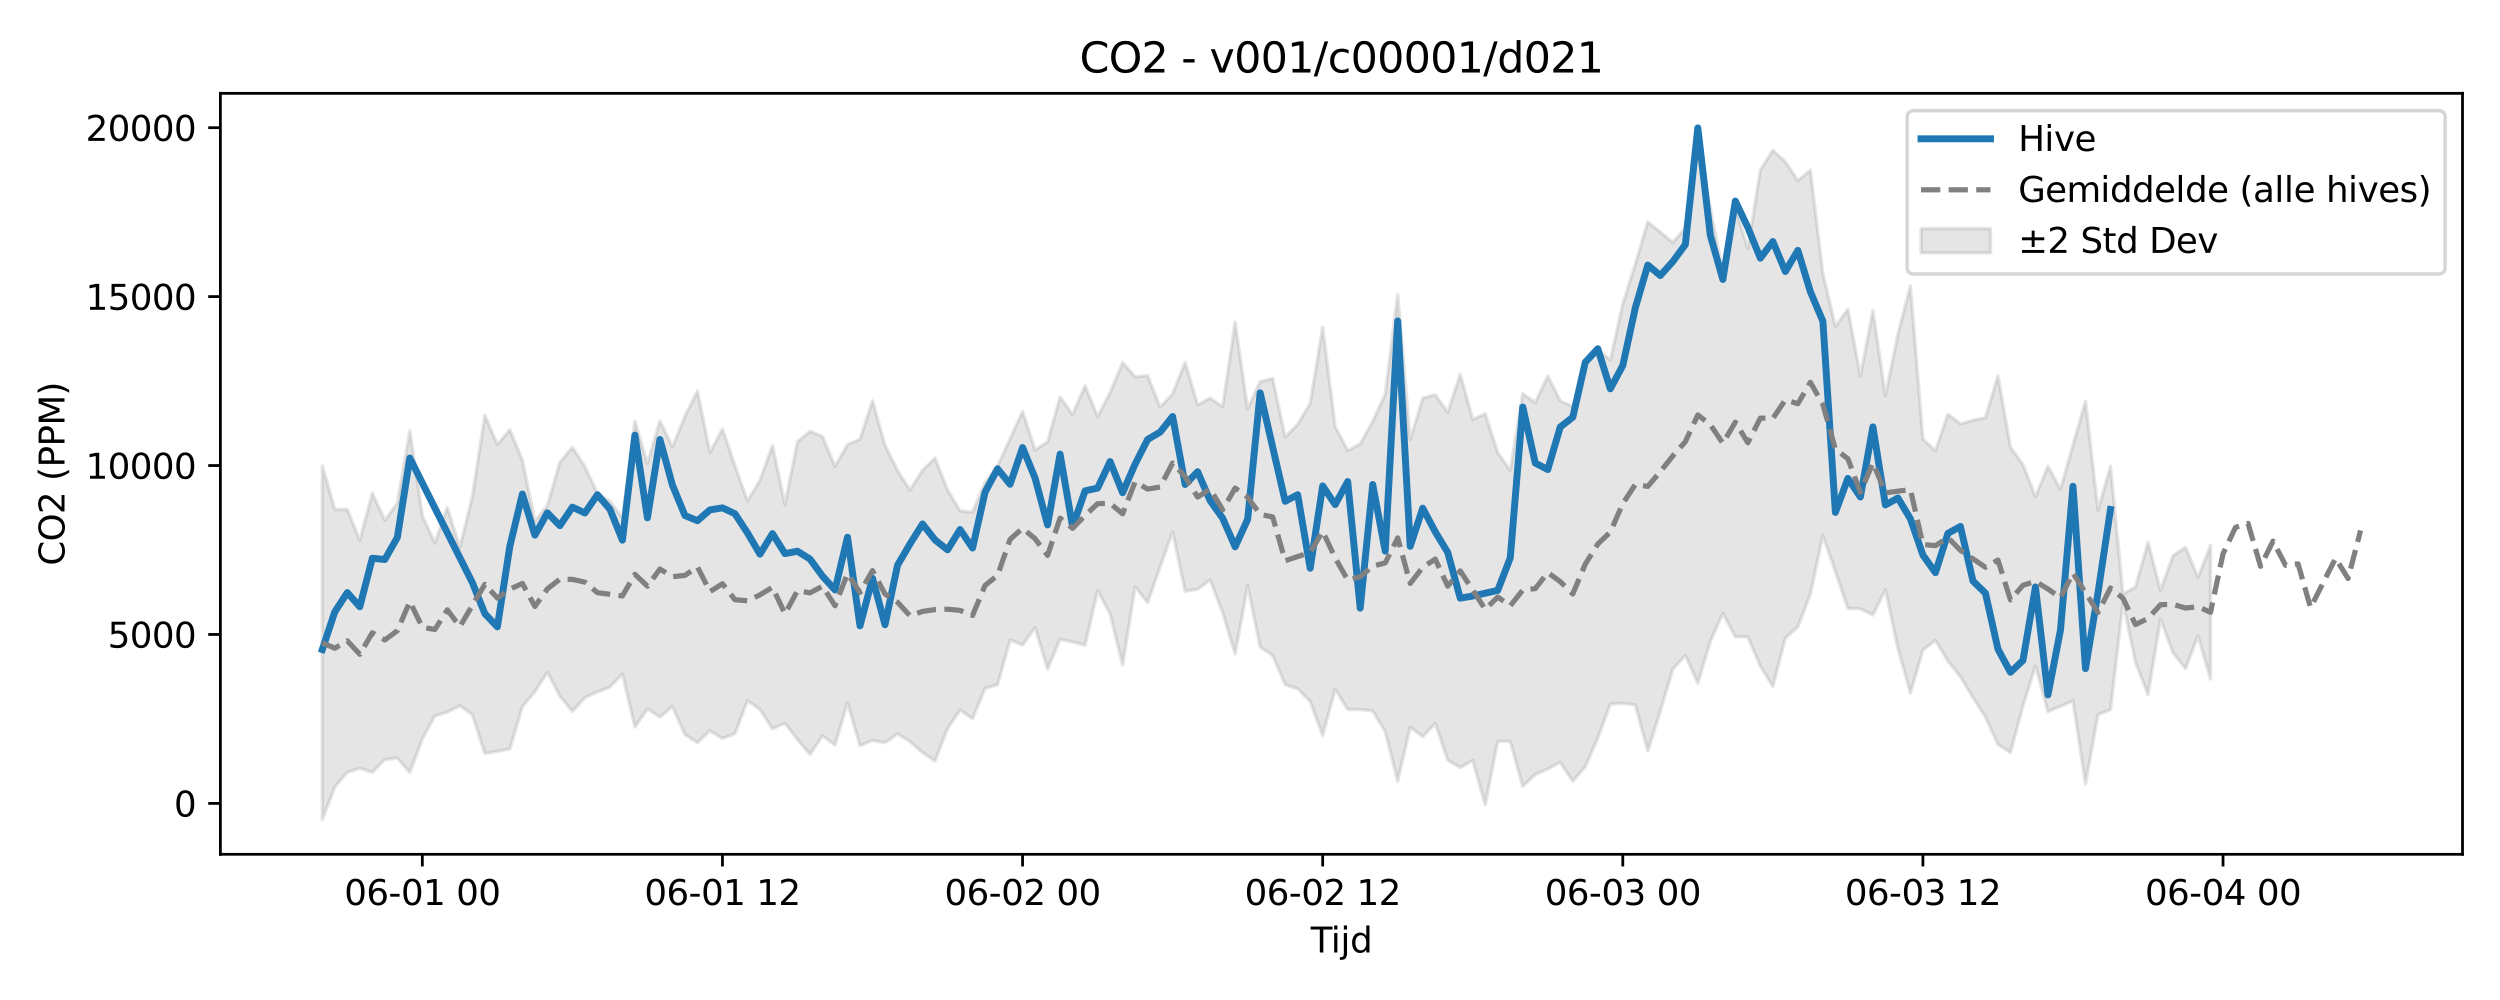 <?xml version="1.0" encoding="utf-8" standalone="no"?>
<!DOCTYPE svg PUBLIC "-//W3C//DTD SVG 1.1//EN"
  "http://www.w3.org/Graphics/SVG/1.1/DTD/svg11.dtd">
<svg xmlns:xlink="http://www.w3.org/1999/xlink" width="720pt" height="288pt" viewBox="0 0 720 288" xmlns="http://www.w3.org/2000/svg" version="1.1">
 <defs>
  <style type="text/css">*{stroke-linejoin: round; stroke-linecap: butt}</style>
 </defs>
 <g id="figure_1">
  <g id="patch_1">
   <path d="M 0 288 
L 720 288 
L 720 0 
L 0 0 
z
" style="fill: #ffffff"/>
  </g>
  <g id="axes_1">
   <g id="patch_2">
    <path d="M 63.47 246.04 
L 709.2 246.04 
L 709.2 26.88 
L 63.47 26.88 
z
" style="fill: #ffffff"/>
   </g>
   <g id="FillBetweenPolyCollection_1">
    <defs>
     <path id="mefff754690" d="M 92.821 -153.829 
L 92.821 -51.922 
L 96.423 -61.347 
L 100.024 -65.593 
L 103.626 -66.734 
L 107.227 -65.578 
L 110.828 -69.222 
L 114.43 -69.675 
L 118.031 -65.523 
L 121.633 -75.192 
L 125.234 -81.819 
L 128.835 -82.912 
L 132.437 -84.753 
L 136.038 -82.185 
L 139.639 -71.038 
L 143.241 -71.599 
L 146.842 -72.348 
L 150.444 -84.496 
L 154.045 -88.768 
L 157.646 -94.414 
L 161.248 -87.515 
L 164.849 -83.09 
L 168.451 -87.091 
L 172.052 -88.722 
L 175.653 -90.102 
L 179.255 -93.892 
L 182.856 -78.601 
L 186.458 -83.831 
L 190.059 -81.493 
L 193.66 -84.543 
L 197.262 -76.425 
L 200.863 -74.121 
L 204.465 -77.557 
L 208.066 -75.315 
L 211.667 -76.704 
L 215.269 -86.207 
L 218.87 -83.658 
L 222.472 -78.099 
L 226.073 -79.7 
L 229.674 -75.048 
L 233.276 -70.725 
L 236.877 -76.091 
L 240.479 -73.404 
L 244.08 -85.586 
L 247.681 -73.242 
L 251.283 -74.766 
L 254.884 -74.084 
L 258.486 -76.635 
L 262.087 -74.416 
L 265.688 -71.256 
L 269.29 -68.822 
L 272.891 -78.16 
L 276.492 -83.534 
L 280.094 -81.015 
L 283.695 -89.747 
L 287.297 -90.796 
L 290.898 -103.712 
L 294.499 -102.213 
L 298.101 -107.273 
L 301.702 -95.318 
L 305.304 -103.915 
L 308.905 -103.12 
L 312.506 -102.193 
L 316.108 -117.921 
L 319.709 -111.183 
L 323.311 -96.481 
L 326.912 -118.979 
L 330.513 -114.483 
L 334.115 -124.749 
L 337.716 -134.801 
L 341.318 -117.744 
L 344.919 -118.286 
L 348.52 -121.002 
L 352.122 -111.576 
L 355.723 -99.655 
L 359.325 -119.339 
L 362.926 -101.66 
L 366.527 -99.241 
L 370.129 -90.854 
L 373.73 -89.616 
L 377.332 -86.003 
L 380.933 -76.179 
L 384.534 -89.485 
L 388.136 -83.682 
L 391.737 -83.658 
L 395.338 -83.273 
L 398.94 -77.314 
L 402.541 -63.002 
L 406.143 -78.577 
L 409.744 -75.854 
L 413.345 -79.656 
L 416.947 -69.089 
L 420.548 -66.932 
L 424.15 -69.01 
L 427.751 -56.244 
L 431.352 -74.51 
L 434.954 -74.499 
L 438.555 -61.506 
L 442.157 -64.93 
L 445.758 -66.537 
L 449.359 -68.432 
L 452.961 -63.011 
L 456.562 -67.185 
L 460.164 -75.403 
L 463.765 -85.233 
L 467.366 -85.437 
L 470.968 -84.995 
L 474.569 -71.733 
L 478.171 -83.18 
L 481.772 -95.212 
L 485.373 -99.26 
L 488.975 -91.267 
L 492.576 -103.237 
L 496.178 -111.334 
L 499.779 -104.612 
L 503.38 -104.592 
L 506.982 -96.122 
L 510.583 -90.264 
L 514.184 -104.206 
L 517.786 -107.492 
L 521.387 -116.824 
L 524.989 -133.789 
L 528.59 -123.341 
L 532.191 -112.791 
L 535.793 -112.669 
L 539.394 -110.857 
L 542.996 -118.126 
L 546.597 -101.316 
L 550.198 -88.33 
L 553.8 -100.803 
L 557.401 -103.563 
L 561.003 -97.619 
L 564.604 -93.077 
L 568.205 -87.124 
L 571.807 -81.492 
L 575.408 -73.639 
L 579.01 -71.257 
L 582.611 -84.684 
L 586.212 -96.136 
L 589.814 -83.036 
L 593.415 -84.579 
L 597.017 -86.119 
L 600.618 -62.184 
L 604.219 -82.185 
L 607.821 -83.621 
L 611.422 -114.488 
L 615.024 -97.291 
L 618.625 -87.934 
L 622.226 -109.728 
L 625.828 -99.968 
L 629.429 -95.408 
L 633.031 -104.898 
L 636.632 -92.421 
L 636.632 -130.9 
L 636.632 -130.9 
L 633.031 -121.658 
L 629.429 -130.36 
L 625.828 -127.957 
L 622.226 -117.966 
L 618.625 -131.83 
L 615.024 -118.95 
L 611.422 -116.891 
L 607.821 -153.712 
L 604.219 -141.048 
L 600.618 -172.43 
L 597.017 -159.814 
L 593.415 -147.072 
L 589.814 -153.699 
L 586.212 -144.96 
L 582.611 -154.207 
L 579.01 -159.185 
L 575.408 -179.762 
L 571.807 -167.744 
L 568.205 -166.927 
L 564.604 -165.921 
L 561.003 -168.715 
L 557.401 -158.147 
L 553.8 -161.569 
L 550.198 -205.695 
L 546.597 -191.706 
L 542.996 -174.011 
L 539.394 -198.555 
L 535.793 -179.69 
L 532.191 -198.972 
L 528.59 -193.945 
L 524.989 -209.205 
L 521.387 -238.97 
L 517.786 -235.979 
L 514.184 -241.435 
L 510.583 -244.726 
L 506.982 -239.062 
L 503.38 -216.381 
L 499.779 -228.229 
L 496.178 -209.314 
L 492.576 -228.159 
L 488.975 -245.727 
L 485.373 -222.309 
L 481.772 -218.17 
L 478.171 -221.156 
L 474.569 -224.11 
L 470.968 -211.926 
L 467.366 -200.488 
L 463.765 -184.316 
L 460.164 -187.222 
L 456.562 -183.898 
L 452.961 -170.867 
L 449.359 -172.552 
L 445.758 -179.67 
L 442.157 -172.039 
L 438.555 -174.62 
L 434.954 -152.544 
L 431.352 -157.629 
L 427.751 -168.797 
L 424.15 -167.18 
L 420.548 -180.219 
L 416.947 -169.28 
L 413.345 -174.315 
L 409.744 -173.352 
L 406.143 -161.358 
L 402.541 -203.151 
L 398.94 -174.455 
L 395.338 -166.62 
L 391.737 -160.142 
L 388.136 -158.224 
L 384.534 -165.156 
L 380.933 -193.757 
L 377.332 -171.814 
L 373.73 -165.773 
L 370.129 -162.153 
L 366.527 -178.998 
L 362.926 -178.067 
L 359.325 -170.214 
L 355.723 -195.213 
L 352.122 -170.84 
L 348.52 -173.359 
L 344.919 -171.398 
L 341.318 -183.65 
L 337.716 -174.512 
L 334.115 -170.757 
L 330.513 -179.81 
L 326.912 -179.489 
L 323.311 -183.585 
L 319.709 -174.903 
L 316.108 -167.965 
L 312.506 -176.872 
L 308.905 -168.57 
L 305.304 -173.649 
L 301.702 -160.775 
L 298.101 -158.404 
L 294.499 -169.525 
L 290.898 -161.591 
L 287.297 -153.763 
L 283.695 -149.05 
L 280.094 -140.478 
L 276.492 -140.887 
L 272.891 -146.943 
L 269.29 -156.065 
L 265.688 -152.559 
L 262.087 -146.866 
L 258.486 -152.487 
L 254.884 -159.786 
L 251.283 -172.568 
L 247.681 -161.501 
L 244.08 -159.952 
L 240.479 -153.699 
L 236.877 -162.241 
L 233.276 -163.79 
L 229.674 -160.775 
L 226.073 -142.695 
L 222.472 -159.671 
L 218.87 -149.689 
L 215.269 -143.742 
L 211.667 -153.846 
L 208.066 -164.451 
L 204.465 -157.666 
L 200.863 -175.347 
L 197.262 -168.138 
L 193.66 -159.293 
L 190.059 -166.735 
L 186.458 -154.55 
L 182.856 -166.616 
L 179.255 -138.839 
L 175.653 -143.635 
L 172.052 -145.904 
L 168.451 -153.619 
L 164.849 -159.185 
L 161.248 -154.852 
L 157.646 -142.42 
L 154.045 -137.924 
L 150.444 -155.456 
L 146.842 -164.246 
L 143.241 -159.926 
L 139.639 -168.381 
L 136.038 -144.978 
L 132.437 -130.34 
L 128.835 -141.811 
L 125.234 -131.59 
L 121.633 -139.507 
L 118.031 -163.972 
L 114.43 -143.071 
L 110.828 -138.145 
L 107.227 -145.954 
L 103.626 -132.411 
L 100.024 -141.274 
L 96.423 -141.276 
L 92.821 -153.829 
z
" style="stroke: #808080; stroke-opacity: 0.2"/>
    </defs>
    <g clip-path="url(#p967987f288)">
     <use xlink:href="#mefff754690" x="0" y="288" style="fill: #808080; fill-opacity: 0.2; stroke: #808080; stroke-opacity: 0.2"/>
    </g>
   </g>
   <g id="matplotlib.axis_1">
    <g id="xtick_1">
     <g id="line2d_1">
      <defs>
       <path id="me41d4072f1" d="M 0 0 
L 0 3.5 
" style="stroke: #000000; stroke-width: 0.8"/>
      </defs>
      <g>
       <use xlink:href="#me41d4072f1" x="121.633" y="246.04" style="stroke: #000000; stroke-width: 0.8"/>
      </g>
     </g>
     <g id="text_1">
      <!-- 06-01 00 -->
      <g transform="translate(99.152 260.638) scale(0.1 -0.1)">
       <defs>
        <path id="DejaVuSans-30" d="M 2034 4250 
Q 1547 4250 1301 3770 
Q 1056 3291 1056 2328 
Q 1056 1369 1301 889 
Q 1547 409 2034 409 
Q 2525 409 2770 889 
Q 3016 1369 3016 2328 
Q 3016 3291 2770 3770 
Q 2525 4250 2034 4250 
z
M 2034 4750 
Q 2819 4750 3233 4129 
Q 3647 3509 3647 2328 
Q 3647 1150 3233 529 
Q 2819 -91 2034 -91 
Q 1250 -91 836 529 
Q 422 1150 422 2328 
Q 422 3509 836 4129 
Q 1250 4750 2034 4750 
z
" transform="scale(0.016)"/>
        <path id="DejaVuSans-36" d="M 2113 2584 
Q 1688 2584 1439 2293 
Q 1191 2003 1191 1497 
Q 1191 994 1439 701 
Q 1688 409 2113 409 
Q 2538 409 2786 701 
Q 3034 994 3034 1497 
Q 3034 2003 2786 2293 
Q 2538 2584 2113 2584 
z
M 3366 4563 
L 3366 3988 
Q 3128 4100 2886 4159 
Q 2644 4219 2406 4219 
Q 1781 4219 1451 3797 
Q 1122 3375 1075 2522 
Q 1259 2794 1537 2939 
Q 1816 3084 2150 3084 
Q 2853 3084 3261 2657 
Q 3669 2231 3669 1497 
Q 3669 778 3244 343 
Q 2819 -91 2113 -91 
Q 1303 -91 875 529 
Q 447 1150 447 2328 
Q 447 3434 972 4092 
Q 1497 4750 2381 4750 
Q 2619 4750 2861 4703 
Q 3103 4656 3366 4563 
z
" transform="scale(0.016)"/>
        <path id="DejaVuSans-2d" d="M 313 2009 
L 1997 2009 
L 1997 1497 
L 313 1497 
L 313 2009 
z
" transform="scale(0.016)"/>
        <path id="DejaVuSans-31" d="M 794 531 
L 1825 531 
L 1825 4091 
L 703 3866 
L 703 4441 
L 1819 4666 
L 2450 4666 
L 2450 531 
L 3481 531 
L 3481 0 
L 794 0 
L 794 531 
z
" transform="scale(0.016)"/>
        <path id="DejaVuSans-20" transform="scale(0.016)"/>
       </defs>
       <use xlink:href="#DejaVuSans-30"/>
       <use xlink:href="#DejaVuSans-36" transform="translate(63.623 0)"/>
       <use xlink:href="#DejaVuSans-2d" transform="translate(127.246 0)"/>
       <use xlink:href="#DejaVuSans-30" transform="translate(163.33 0)"/>
       <use xlink:href="#DejaVuSans-31" transform="translate(226.953 0)"/>
       <use xlink:href="#DejaVuSans-20" transform="translate(290.576 0)"/>
       <use xlink:href="#DejaVuSans-30" transform="translate(322.363 0)"/>
       <use xlink:href="#DejaVuSans-30" transform="translate(385.986 0)"/>
      </g>
     </g>
    </g>
    <g id="xtick_2">
     <g id="line2d_2">
      <g>
       <use xlink:href="#me41d4072f1" x="208.066" y="246.04" style="stroke: #000000; stroke-width: 0.8"/>
      </g>
     </g>
     <g id="text_2">
      <!-- 06-01 12 -->
      <g transform="translate(185.586 260.638) scale(0.1 -0.1)">
       <defs>
        <path id="DejaVuSans-32" d="M 1228 531 
L 3431 531 
L 3431 0 
L 469 0 
L 469 531 
Q 828 903 1448 1529 
Q 2069 2156 2228 2338 
Q 2531 2678 2651 2914 
Q 2772 3150 2772 3378 
Q 2772 3750 2511 3984 
Q 2250 4219 1831 4219 
Q 1534 4219 1204 4116 
Q 875 4013 500 3803 
L 500 4441 
Q 881 4594 1212 4672 
Q 1544 4750 1819 4750 
Q 2544 4750 2975 4387 
Q 3406 4025 3406 3419 
Q 3406 3131 3298 2873 
Q 3191 2616 2906 2266 
Q 2828 2175 2409 1742 
Q 1991 1309 1228 531 
z
" transform="scale(0.016)"/>
       </defs>
       <use xlink:href="#DejaVuSans-30"/>
       <use xlink:href="#DejaVuSans-36" transform="translate(63.623 0)"/>
       <use xlink:href="#DejaVuSans-2d" transform="translate(127.246 0)"/>
       <use xlink:href="#DejaVuSans-30" transform="translate(163.33 0)"/>
       <use xlink:href="#DejaVuSans-31" transform="translate(226.953 0)"/>
       <use xlink:href="#DejaVuSans-20" transform="translate(290.576 0)"/>
       <use xlink:href="#DejaVuSans-31" transform="translate(322.363 0)"/>
       <use xlink:href="#DejaVuSans-32" transform="translate(385.986 0)"/>
      </g>
     </g>
    </g>
    <g id="xtick_3">
     <g id="line2d_3">
      <g>
       <use xlink:href="#me41d4072f1" x="294.499" y="246.04" style="stroke: #000000; stroke-width: 0.8"/>
      </g>
     </g>
     <g id="text_3">
      <!-- 06-02 00 -->
      <g transform="translate(272.019 260.638) scale(0.1 -0.1)">
       <use xlink:href="#DejaVuSans-30"/>
       <use xlink:href="#DejaVuSans-36" transform="translate(63.623 0)"/>
       <use xlink:href="#DejaVuSans-2d" transform="translate(127.246 0)"/>
       <use xlink:href="#DejaVuSans-30" transform="translate(163.33 0)"/>
       <use xlink:href="#DejaVuSans-32" transform="translate(226.953 0)"/>
       <use xlink:href="#DejaVuSans-20" transform="translate(290.576 0)"/>
       <use xlink:href="#DejaVuSans-30" transform="translate(322.363 0)"/>
       <use xlink:href="#DejaVuSans-30" transform="translate(385.986 0)"/>
      </g>
     </g>
    </g>
    <g id="xtick_4">
     <g id="line2d_4">
      <g>
       <use xlink:href="#me41d4072f1" x="380.933" y="246.04" style="stroke: #000000; stroke-width: 0.8"/>
      </g>
     </g>
     <g id="text_4">
      <!-- 06-02 12 -->
      <g transform="translate(358.452 260.638) scale(0.1 -0.1)">
       <use xlink:href="#DejaVuSans-30"/>
       <use xlink:href="#DejaVuSans-36" transform="translate(63.623 0)"/>
       <use xlink:href="#DejaVuSans-2d" transform="translate(127.246 0)"/>
       <use xlink:href="#DejaVuSans-30" transform="translate(163.33 0)"/>
       <use xlink:href="#DejaVuSans-32" transform="translate(226.953 0)"/>
       <use xlink:href="#DejaVuSans-20" transform="translate(290.576 0)"/>
       <use xlink:href="#DejaVuSans-31" transform="translate(322.363 0)"/>
       <use xlink:href="#DejaVuSans-32" transform="translate(385.986 0)"/>
      </g>
     </g>
    </g>
    <g id="xtick_5">
     <g id="line2d_5">
      <g>
       <use xlink:href="#me41d4072f1" x="467.366" y="246.04" style="stroke: #000000; stroke-width: 0.8"/>
      </g>
     </g>
     <g id="text_5">
      <!-- 06-03 00 -->
      <g transform="translate(444.886 260.638) scale(0.1 -0.1)">
       <defs>
        <path id="DejaVuSans-33" d="M 2597 2516 
Q 3050 2419 3304 2112 
Q 3559 1806 3559 1356 
Q 3559 666 3084 287 
Q 2609 -91 1734 -91 
Q 1441 -91 1130 -33 
Q 819 25 488 141 
L 488 750 
Q 750 597 1062 519 
Q 1375 441 1716 441 
Q 2309 441 2620 675 
Q 2931 909 2931 1356 
Q 2931 1769 2642 2001 
Q 2353 2234 1838 2234 
L 1294 2234 
L 1294 2753 
L 1863 2753 
Q 2328 2753 2575 2939 
Q 2822 3125 2822 3475 
Q 2822 3834 2567 4026 
Q 2313 4219 1838 4219 
Q 1578 4219 1281 4162 
Q 984 4106 628 3988 
L 628 4550 
Q 988 4650 1302 4700 
Q 1616 4750 1894 4750 
Q 2613 4750 3031 4423 
Q 3450 4097 3450 3541 
Q 3450 3153 3228 2886 
Q 3006 2619 2597 2516 
z
" transform="scale(0.016)"/>
       </defs>
       <use xlink:href="#DejaVuSans-30"/>
       <use xlink:href="#DejaVuSans-36" transform="translate(63.623 0)"/>
       <use xlink:href="#DejaVuSans-2d" transform="translate(127.246 0)"/>
       <use xlink:href="#DejaVuSans-30" transform="translate(163.33 0)"/>
       <use xlink:href="#DejaVuSans-33" transform="translate(226.953 0)"/>
       <use xlink:href="#DejaVuSans-20" transform="translate(290.576 0)"/>
       <use xlink:href="#DejaVuSans-30" transform="translate(322.363 0)"/>
       <use xlink:href="#DejaVuSans-30" transform="translate(385.986 0)"/>
      </g>
     </g>
    </g>
    <g id="xtick_6">
     <g id="line2d_6">
      <g>
       <use xlink:href="#me41d4072f1" x="553.8" y="246.04" style="stroke: #000000; stroke-width: 0.8"/>
      </g>
     </g>
     <g id="text_6">
      <!-- 06-03 12 -->
      <g transform="translate(531.319 260.638) scale(0.1 -0.1)">
       <use xlink:href="#DejaVuSans-30"/>
       <use xlink:href="#DejaVuSans-36" transform="translate(63.623 0)"/>
       <use xlink:href="#DejaVuSans-2d" transform="translate(127.246 0)"/>
       <use xlink:href="#DejaVuSans-30" transform="translate(163.33 0)"/>
       <use xlink:href="#DejaVuSans-33" transform="translate(226.953 0)"/>
       <use xlink:href="#DejaVuSans-20" transform="translate(290.576 0)"/>
       <use xlink:href="#DejaVuSans-31" transform="translate(322.363 0)"/>
       <use xlink:href="#DejaVuSans-32" transform="translate(385.986 0)"/>
      </g>
     </g>
    </g>
    <g id="xtick_7">
     <g id="line2d_7">
      <g>
       <use xlink:href="#me41d4072f1" x="640.233" y="246.04" style="stroke: #000000; stroke-width: 0.8"/>
      </g>
     </g>
     <g id="text_7">
      <!-- 06-04 00 -->
      <g transform="translate(617.753 260.638) scale(0.1 -0.1)">
       <defs>
        <path id="DejaVuSans-34" d="M 2419 4116 
L 825 1625 
L 2419 1625 
L 2419 4116 
z
M 2253 4666 
L 3047 4666 
L 3047 1625 
L 3713 1625 
L 3713 1100 
L 3047 1100 
L 3047 0 
L 2419 0 
L 2419 1100 
L 313 1100 
L 313 1709 
L 2253 4666 
z
" transform="scale(0.016)"/>
       </defs>
       <use xlink:href="#DejaVuSans-30"/>
       <use xlink:href="#DejaVuSans-36" transform="translate(63.623 0)"/>
       <use xlink:href="#DejaVuSans-2d" transform="translate(127.246 0)"/>
       <use xlink:href="#DejaVuSans-30" transform="translate(163.33 0)"/>
       <use xlink:href="#DejaVuSans-34" transform="translate(226.953 0)"/>
       <use xlink:href="#DejaVuSans-20" transform="translate(290.576 0)"/>
       <use xlink:href="#DejaVuSans-30" transform="translate(322.363 0)"/>
       <use xlink:href="#DejaVuSans-30" transform="translate(385.986 0)"/>
      </g>
     </g>
    </g>
    <g id="text_8">
     <!-- Tijd -->
     <g transform="translate(377.485 274.317) scale(0.1 -0.1)">
      <defs>
       <path id="DejaVuSans-54" d="M -19 4666 
L 3928 4666 
L 3928 4134 
L 2272 4134 
L 2272 0 
L 1638 0 
L 1638 4134 
L -19 4134 
L -19 4666 
z
" transform="scale(0.016)"/>
       <path id="DejaVuSans-69" d="M 603 3500 
L 1178 3500 
L 1178 0 
L 603 0 
L 603 3500 
z
M 603 4863 
L 1178 4863 
L 1178 4134 
L 603 4134 
L 603 4863 
z
" transform="scale(0.016)"/>
       <path id="DejaVuSans-6a" d="M 603 3500 
L 1178 3500 
L 1178 -63 
Q 1178 -731 923 -1031 
Q 669 -1331 103 -1331 
L -116 -1331 
L -116 -844 
L 38 -844 
Q 366 -844 484 -692 
Q 603 -541 603 -63 
L 603 3500 
z
M 603 4863 
L 1178 4863 
L 1178 4134 
L 603 4134 
L 603 4863 
z
" transform="scale(0.016)"/>
       <path id="DejaVuSans-64" d="M 2906 2969 
L 2906 4863 
L 3481 4863 
L 3481 0 
L 2906 0 
L 2906 525 
Q 2725 213 2448 61 
Q 2172 -91 1784 -91 
Q 1150 -91 751 415 
Q 353 922 353 1747 
Q 353 2572 751 3078 
Q 1150 3584 1784 3584 
Q 2172 3584 2448 3432 
Q 2725 3281 2906 2969 
z
M 947 1747 
Q 947 1113 1208 752 
Q 1469 391 1925 391 
Q 2381 391 2643 752 
Q 2906 1113 2906 1747 
Q 2906 2381 2643 2742 
Q 2381 3103 1925 3103 
Q 1469 3103 1208 2742 
Q 947 2381 947 1747 
z
" transform="scale(0.016)"/>
      </defs>
      <use xlink:href="#DejaVuSans-54"/>
      <use xlink:href="#DejaVuSans-69" transform="translate(57.959 0)"/>
      <use xlink:href="#DejaVuSans-6a" transform="translate(85.742 0)"/>
      <use xlink:href="#DejaVuSans-64" transform="translate(113.525 0)"/>
     </g>
    </g>
   </g>
   <g id="matplotlib.axis_2">
    <g id="ytick_1">
     <g id="line2d_8">
      <defs>
       <path id="m18cc047d5d" d="M 0 0 
L -3.5 0 
" style="stroke: #000000; stroke-width: 0.8"/>
      </defs>
      <g>
       <use xlink:href="#m18cc047d5d" x="63.47" y="231.379" style="stroke: #000000; stroke-width: 0.8"/>
      </g>
     </g>
     <g id="text_9">
      <!-- 0 -->
      <g transform="translate(50.108 235.178) scale(0.1 -0.1)">
       <use xlink:href="#DejaVuSans-30"/>
      </g>
     </g>
    </g>
    <g id="ytick_2">
     <g id="line2d_9">
      <g>
       <use xlink:href="#m18cc047d5d" x="63.47" y="182.728" style="stroke: #000000; stroke-width: 0.8"/>
      </g>
     </g>
     <g id="text_10">
      <!-- 5000 -->
      <g transform="translate(31.02 186.528) scale(0.1 -0.1)">
       <defs>
        <path id="DejaVuSans-35" d="M 691 4666 
L 3169 4666 
L 3169 4134 
L 1269 4134 
L 1269 2991 
Q 1406 3038 1543 3061 
Q 1681 3084 1819 3084 
Q 2600 3084 3056 2656 
Q 3513 2228 3513 1497 
Q 3513 744 3044 326 
Q 2575 -91 1722 -91 
Q 1428 -91 1123 -41 
Q 819 9 494 109 
L 494 744 
Q 775 591 1075 516 
Q 1375 441 1709 441 
Q 2250 441 2565 725 
Q 2881 1009 2881 1497 
Q 2881 1984 2565 2268 
Q 2250 2553 1709 2553 
Q 1456 2553 1204 2497 
Q 953 2441 691 2322 
L 691 4666 
z
" transform="scale(0.016)"/>
       </defs>
       <use xlink:href="#DejaVuSans-35"/>
       <use xlink:href="#DejaVuSans-30" transform="translate(63.623 0)"/>
       <use xlink:href="#DejaVuSans-30" transform="translate(127.246 0)"/>
       <use xlink:href="#DejaVuSans-30" transform="translate(190.869 0)"/>
      </g>
     </g>
    </g>
    <g id="ytick_3">
     <g id="line2d_10">
      <g>
       <use xlink:href="#m18cc047d5d" x="63.47" y="134.078" style="stroke: #000000; stroke-width: 0.8"/>
      </g>
     </g>
     <g id="text_11">
      <!-- 10000 -->
      <g transform="translate(24.657 137.877) scale(0.1 -0.1)">
       <use xlink:href="#DejaVuSans-31"/>
       <use xlink:href="#DejaVuSans-30" transform="translate(63.623 0)"/>
       <use xlink:href="#DejaVuSans-30" transform="translate(127.246 0)"/>
       <use xlink:href="#DejaVuSans-30" transform="translate(190.869 0)"/>
       <use xlink:href="#DejaVuSans-30" transform="translate(254.492 0)"/>
      </g>
     </g>
    </g>
    <g id="ytick_4">
     <g id="line2d_11">
      <g>
       <use xlink:href="#m18cc047d5d" x="63.47" y="85.427" style="stroke: #000000; stroke-width: 0.8"/>
      </g>
     </g>
     <g id="text_12">
      <!-- 15000 -->
      <g transform="translate(24.657 89.227) scale(0.1 -0.1)">
       <use xlink:href="#DejaVuSans-31"/>
       <use xlink:href="#DejaVuSans-35" transform="translate(63.623 0)"/>
       <use xlink:href="#DejaVuSans-30" transform="translate(127.246 0)"/>
       <use xlink:href="#DejaVuSans-30" transform="translate(190.869 0)"/>
       <use xlink:href="#DejaVuSans-30" transform="translate(254.492 0)"/>
      </g>
     </g>
    </g>
    <g id="ytick_5">
     <g id="line2d_12">
      <g>
       <use xlink:href="#m18cc047d5d" x="63.47" y="36.777" style="stroke: #000000; stroke-width: 0.8"/>
      </g>
     </g>
     <g id="text_13">
      <!-- 20000 -->
      <g transform="translate(24.657 40.576) scale(0.1 -0.1)">
       <use xlink:href="#DejaVuSans-32"/>
       <use xlink:href="#DejaVuSans-30" transform="translate(63.623 0)"/>
       <use xlink:href="#DejaVuSans-30" transform="translate(127.246 0)"/>
       <use xlink:href="#DejaVuSans-30" transform="translate(190.869 0)"/>
       <use xlink:href="#DejaVuSans-30" transform="translate(254.492 0)"/>
      </g>
     </g>
    </g>
    <g id="text_14">
     <!-- CO2 (PPM) -->
     <g transform="translate(18.578 162.903) rotate(-90) scale(0.1 -0.1)">
      <defs>
       <path id="DejaVuSans-43" d="M 4122 4306 
L 4122 3641 
Q 3803 3938 3442 4084 
Q 3081 4231 2675 4231 
Q 1875 4231 1450 3742 
Q 1025 3253 1025 2328 
Q 1025 1406 1450 917 
Q 1875 428 2675 428 
Q 3081 428 3442 575 
Q 3803 722 4122 1019 
L 4122 359 
Q 3791 134 3420 21 
Q 3050 -91 2638 -91 
Q 1578 -91 968 557 
Q 359 1206 359 2328 
Q 359 3453 968 4101 
Q 1578 4750 2638 4750 
Q 3056 4750 3426 4639 
Q 3797 4528 4122 4306 
z
" transform="scale(0.016)"/>
       <path id="DejaVuSans-4f" d="M 2522 4238 
Q 1834 4238 1429 3725 
Q 1025 3213 1025 2328 
Q 1025 1447 1429 934 
Q 1834 422 2522 422 
Q 3209 422 3611 934 
Q 4013 1447 4013 2328 
Q 4013 3213 3611 3725 
Q 3209 4238 2522 4238 
z
M 2522 4750 
Q 3503 4750 4090 4092 
Q 4678 3434 4678 2328 
Q 4678 1225 4090 567 
Q 3503 -91 2522 -91 
Q 1538 -91 948 565 
Q 359 1222 359 2328 
Q 359 3434 948 4092 
Q 1538 4750 2522 4750 
z
" transform="scale(0.016)"/>
       <path id="DejaVuSans-28" d="M 1984 4856 
Q 1566 4138 1362 3434 
Q 1159 2731 1159 2009 
Q 1159 1288 1364 580 
Q 1569 -128 1984 -844 
L 1484 -844 
Q 1016 -109 783 600 
Q 550 1309 550 2009 
Q 550 2706 781 3412 
Q 1013 4119 1484 4856 
L 1984 4856 
z
" transform="scale(0.016)"/>
       <path id="DejaVuSans-50" d="M 1259 4147 
L 1259 2394 
L 2053 2394 
Q 2494 2394 2734 2622 
Q 2975 2850 2975 3272 
Q 2975 3691 2734 3919 
Q 2494 4147 2053 4147 
L 1259 4147 
z
M 628 4666 
L 2053 4666 
Q 2838 4666 3239 4311 
Q 3641 3956 3641 3272 
Q 3641 2581 3239 2228 
Q 2838 1875 2053 1875 
L 1259 1875 
L 1259 0 
L 628 0 
L 628 4666 
z
" transform="scale(0.016)"/>
       <path id="DejaVuSans-4d" d="M 628 4666 
L 1569 4666 
L 2759 1491 
L 3956 4666 
L 4897 4666 
L 4897 0 
L 4281 0 
L 4281 4097 
L 3078 897 
L 2444 897 
L 1241 4097 
L 1241 0 
L 628 0 
L 628 4666 
z
" transform="scale(0.016)"/>
       <path id="DejaVuSans-29" d="M 513 4856 
L 1013 4856 
Q 1481 4119 1714 3412 
Q 1947 2706 1947 2009 
Q 1947 1309 1714 600 
Q 1481 -109 1013 -844 
L 513 -844 
Q 928 -128 1133 580 
Q 1338 1288 1338 2009 
Q 1338 2731 1133 3434 
Q 928 4138 513 4856 
z
" transform="scale(0.016)"/>
      </defs>
      <use xlink:href="#DejaVuSans-43"/>
      <use xlink:href="#DejaVuSans-4f" transform="translate(69.824 0)"/>
      <use xlink:href="#DejaVuSans-32" transform="translate(148.535 0)"/>
      <use xlink:href="#DejaVuSans-20" transform="translate(212.158 0)"/>
      <use xlink:href="#DejaVuSans-28" transform="translate(243.945 0)"/>
      <use xlink:href="#DejaVuSans-50" transform="translate(282.959 0)"/>
      <use xlink:href="#DejaVuSans-50" transform="translate(343.262 0)"/>
      <use xlink:href="#DejaVuSans-4d" transform="translate(403.564 0)"/>
      <use xlink:href="#DejaVuSans-29" transform="translate(489.844 0)"/>
     </g>
    </g>
   </g>
   <g id="line2d_13">
    <path d="M 92.821 187.068 
L 96.423 176.212 
L 100.024 170.666 
L 103.626 174.746 
L 107.227 160.768 
L 110.828 161.141 
L 114.43 154.793 
L 118.031 131.924 
L 136.038 167.793 
L 139.639 176.735 
L 143.241 180.526 
L 146.842 157.3 
L 150.444 142.284 
L 154.045 154.115 
L 157.646 147.703 
L 161.248 151.398 
L 164.849 146.046 
L 168.451 147.739 
L 172.052 142.481 
L 175.653 146.644 
L 179.255 155.578 
L 182.856 125.321 
L 186.458 149.134 
L 190.059 126.566 
L 193.66 139.699 
L 197.262 148.465 
L 200.863 149.961 
L 204.465 146.847 
L 208.066 146.26 
L 211.667 147.963 
L 215.269 153.475 
L 218.87 159.593 
L 222.472 153.684 
L 226.073 159.441 
L 229.674 158.757 
L 233.276 161.008 
L 236.877 165.925 
L 240.479 169.894 
L 244.08 154.722 
L 247.681 180.247 
L 251.283 166.544 
L 254.884 179.916 
L 258.486 162.795 
L 262.087 156.636 
L 265.688 150.901 
L 269.29 155.504 
L 272.891 158.351 
L 276.492 152.51 
L 280.094 157.832 
L 283.695 141.758 
L 287.297 135.022 
L 290.898 139.465 
L 294.499 128.895 
L 298.101 137.698 
L 301.702 151.174 
L 305.304 130.783 
L 308.905 151.712 
L 312.506 141.356 
L 316.108 140.568 
L 319.709 132.936 
L 323.311 141.907 
L 326.912 133.663 
L 330.513 126.573 
L 334.115 124.445 
L 337.716 119.947 
L 341.318 139.527 
L 344.919 135.859 
L 348.52 144.181 
L 352.122 149.244 
L 355.723 157.469 
L 359.325 149.565 
L 362.926 113.144 
L 370.129 144.372 
L 373.73 142.485 
L 377.332 163.654 
L 380.933 139.958 
L 384.534 145.319 
L 388.136 138.693 
L 391.737 175.139 
L 395.338 139.537 
L 398.94 158.728 
L 402.541 92.443 
L 406.143 157.333 
L 409.744 146.361 
L 413.345 153.146 
L 416.947 159.094 
L 420.548 172.262 
L 424.15 171.659 
L 431.352 170.021 
L 434.954 160.664 
L 438.555 117.219 
L 442.157 133.355 
L 445.758 135.236 
L 449.359 122.973 
L 452.961 120.154 
L 456.562 104.327 
L 460.164 100.441 
L 463.765 111.978 
L 467.366 105.257 
L 470.968 88.671 
L 474.569 76.346 
L 478.171 79.359 
L 481.772 75.328 
L 485.373 70.44 
L 488.975 36.842 
L 492.576 67.797 
L 496.178 80.488 
L 499.779 57.911 
L 503.38 65.515 
L 506.982 74.355 
L 510.583 69.554 
L 514.184 78.188 
L 517.786 72.117 
L 521.387 84 
L 524.989 92.526 
L 528.59 147.554 
L 532.191 137.798 
L 535.793 143.13 
L 539.394 122.947 
L 542.996 145.42 
L 546.597 143.422 
L 550.198 149.419 
L 553.8 159.863 
L 557.401 164.922 
L 561.003 153.611 
L 564.604 151.621 
L 568.205 167.326 
L 571.807 170.829 
L 575.408 186.951 
L 579.01 193.607 
L 582.611 190.196 
L 586.212 169.041 
L 589.814 200.116 
L 593.415 181.454 
L 597.017 140.052 
L 600.618 192.566 
L 604.219 170.731 
L 607.821 146.727 
L 607.821 146.727 
" clip-path="url(#p967987f288)" style="fill: none; stroke: #1f77b4; stroke-width: 2; stroke-linecap: square"/>
   </g>
   <g id="line2d_14">
    <path d="M 92.821 185.125 
L 96.423 186.688 
L 100.024 184.566 
L 103.626 188.428 
L 107.227 182.234 
L 110.828 184.317 
L 114.43 181.627 
L 118.031 173.253 
L 121.633 180.65 
L 125.234 181.296 
L 128.835 175.639 
L 132.437 180.454 
L 139.639 168.291 
L 143.241 172.237 
L 146.842 169.703 
L 150.444 168.024 
L 154.045 174.654 
L 157.646 169.583 
L 161.248 166.817 
L 164.849 166.862 
L 168.451 167.645 
L 172.052 170.687 
L 179.255 171.634 
L 182.856 165.391 
L 186.458 168.81 
L 190.059 163.886 
L 193.66 166.082 
L 197.262 165.719 
L 200.863 163.266 
L 204.465 170.389 
L 208.066 168.117 
L 211.667 172.725 
L 215.269 173.026 
L 218.87 171.327 
L 222.472 169.115 
L 226.073 176.803 
L 229.674 170.089 
L 233.276 170.742 
L 236.877 168.834 
L 240.479 174.449 
L 244.08 165.231 
L 247.681 170.628 
L 251.283 164.333 
L 254.884 171.065 
L 258.486 173.439 
L 262.087 177.359 
L 265.688 176.092 
L 269.29 175.556 
L 272.891 175.448 
L 276.492 175.789 
L 280.094 177.254 
L 283.695 168.601 
L 287.297 165.721 
L 290.898 155.348 
L 294.499 152.131 
L 298.101 155.161 
L 301.702 159.953 
L 305.304 149.218 
L 308.905 152.155 
L 312.506 148.468 
L 316.108 145.057 
L 319.709 144.957 
L 323.311 147.967 
L 326.912 138.766 
L 330.513 140.854 
L 334.115 140.247 
L 337.716 133.343 
L 341.318 137.303 
L 344.919 143.158 
L 348.52 140.819 
L 352.122 146.792 
L 355.723 140.566 
L 359.325 143.224 
L 362.926 148.137 
L 366.527 148.88 
L 370.129 161.496 
L 377.332 159.092 
L 380.933 153.032 
L 384.534 160.68 
L 388.136 167.047 
L 391.737 166.1 
L 395.338 163.053 
L 398.94 162.115 
L 402.541 154.923 
L 406.143 168.032 
L 409.744 163.397 
L 413.345 161.014 
L 416.947 168.815 
L 420.548 164.424 
L 427.751 175.479 
L 431.352 171.93 
L 434.954 174.478 
L 438.555 169.937 
L 442.157 169.516 
L 445.758 164.896 
L 449.359 167.508 
L 452.961 171.061 
L 456.562 162.458 
L 460.164 156.687 
L 463.765 153.226 
L 467.366 145.037 
L 470.968 139.54 
L 474.569 140.078 
L 478.171 135.832 
L 481.772 131.309 
L 485.373 127.216 
L 488.975 119.503 
L 492.576 122.302 
L 496.178 127.676 
L 499.779 121.579 
L 503.38 127.514 
L 506.982 120.408 
L 510.583 120.505 
L 514.184 115.18 
L 517.786 116.265 
L 521.387 110.103 
L 524.989 116.503 
L 528.59 129.357 
L 532.191 132.118 
L 535.793 141.821 
L 539.394 133.294 
L 542.996 141.932 
L 550.198 140.987 
L 553.8 156.814 
L 557.401 157.145 
L 561.003 154.833 
L 564.604 158.501 
L 571.807 163.382 
L 575.408 161.299 
L 579.01 172.779 
L 582.611 168.555 
L 586.212 167.452 
L 589.814 169.633 
L 593.415 172.175 
L 597.017 165.033 
L 604.219 176.383 
L 607.821 169.333 
L 611.422 172.311 
L 615.024 179.879 
L 618.625 178.118 
L 622.226 174.153 
L 625.828 174.038 
L 629.429 175.116 
L 633.031 174.722 
L 636.632 176.34 
L 640.233 159.483 
L 643.835 151.865 
L 647.436 150.746 
L 651.037 163.093 
L 654.639 155.841 
L 658.24 162.804 
L 661.842 162.386 
L 665.443 174.998 
L 672.646 160.782 
L 676.247 166.602 
L 679.849 152.779 
L 679.849 152.779 
" clip-path="url(#p967987f288)" style="fill: none; stroke-dasharray: 5.55,2.4; stroke-dashoffset: 0; stroke: #808080; stroke-width: 1.5"/>
   </g>
   <g id="patch_3">
    <path d="M 63.47 246.04 
L 63.47 26.88 
" style="fill: none; stroke: #000000; stroke-width: 0.8; stroke-linejoin: miter; stroke-linecap: square"/>
   </g>
   <g id="patch_4">
    <path d="M 709.2 246.04 
L 709.2 26.88 
" style="fill: none; stroke: #000000; stroke-width: 0.8; stroke-linejoin: miter; stroke-linecap: square"/>
   </g>
   <g id="patch_5">
    <path d="M 63.47 246.04 
L 709.2 246.04 
" style="fill: none; stroke: #000000; stroke-width: 0.8; stroke-linejoin: miter; stroke-linecap: square"/>
   </g>
   <g id="patch_6">
    <path d="M 63.47 26.88 
L 709.2 26.88 
" style="fill: none; stroke: #000000; stroke-width: 0.8; stroke-linejoin: miter; stroke-linecap: square"/>
   </g>
   <g id="text_15">
    <!-- CO2 - v001/c00001/d021 -->
    <g transform="translate(310.932 20.88) scale(0.12 -0.12)">
     <defs>
      <path id="DejaVuSans-76" d="M 191 3500 
L 800 3500 
L 1894 563 
L 2988 3500 
L 3597 3500 
L 2284 0 
L 1503 0 
L 191 3500 
z
" transform="scale(0.016)"/>
      <path id="DejaVuSans-2f" d="M 1625 4666 
L 2156 4666 
L 531 -594 
L 0 -594 
L 1625 4666 
z
" transform="scale(0.016)"/>
      <path id="DejaVuSans-63" d="M 3122 3366 
L 3122 2828 
Q 2878 2963 2633 3030 
Q 2388 3097 2138 3097 
Q 1578 3097 1268 2742 
Q 959 2388 959 1747 
Q 959 1106 1268 751 
Q 1578 397 2138 397 
Q 2388 397 2633 464 
Q 2878 531 3122 666 
L 3122 134 
Q 2881 22 2623 -34 
Q 2366 -91 2075 -91 
Q 1284 -91 818 406 
Q 353 903 353 1747 
Q 353 2603 823 3093 
Q 1294 3584 2113 3584 
Q 2378 3584 2631 3529 
Q 2884 3475 3122 3366 
z
" transform="scale(0.016)"/>
     </defs>
     <use xlink:href="#DejaVuSans-43"/>
     <use xlink:href="#DejaVuSans-4f" transform="translate(69.824 0)"/>
     <use xlink:href="#DejaVuSans-32" transform="translate(148.535 0)"/>
     <use xlink:href="#DejaVuSans-20" transform="translate(212.158 0)"/>
     <use xlink:href="#DejaVuSans-2d" transform="translate(243.945 0)"/>
     <use xlink:href="#DejaVuSans-20" transform="translate(280.029 0)"/>
     <use xlink:href="#DejaVuSans-76" transform="translate(311.816 0)"/>
     <use xlink:href="#DejaVuSans-30" transform="translate(370.996 0)"/>
     <use xlink:href="#DejaVuSans-30" transform="translate(434.619 0)"/>
     <use xlink:href="#DejaVuSans-31" transform="translate(498.242 0)"/>
     <use xlink:href="#DejaVuSans-2f" transform="translate(561.865 0)"/>
     <use xlink:href="#DejaVuSans-63" transform="translate(595.557 0)"/>
     <use xlink:href="#DejaVuSans-30" transform="translate(650.537 0)"/>
     <use xlink:href="#DejaVuSans-30" transform="translate(714.16 0)"/>
     <use xlink:href="#DejaVuSans-30" transform="translate(777.783 0)"/>
     <use xlink:href="#DejaVuSans-30" transform="translate(841.406 0)"/>
     <use xlink:href="#DejaVuSans-31" transform="translate(905.029 0)"/>
     <use xlink:href="#DejaVuSans-2f" transform="translate(968.652 0)"/>
     <use xlink:href="#DejaVuSans-64" transform="translate(1002.344 0)"/>
     <use xlink:href="#DejaVuSans-30" transform="translate(1065.82 0)"/>
     <use xlink:href="#DejaVuSans-32" transform="translate(1129.443 0)"/>
     <use xlink:href="#DejaVuSans-31" transform="translate(1193.066 0)"/>
    </g>
   </g>
   <g id="legend_1">
    <g id="patch_7">
     <path d="M 551.256 78.914 
L 702.2 78.914 
Q 704.2 78.914 704.2 76.914 
L 704.2 33.88 
Q 704.2 31.88 702.2 31.88 
L 551.256 31.88 
Q 549.256 31.88 549.256 33.88 
L 549.256 76.914 
Q 549.256 78.914 551.256 78.914 
z
" style="fill: #ffffff; opacity: 0.8; stroke: #cccccc; stroke-linejoin: miter"/>
    </g>
    <g id="line2d_15">
     <path d="M 553.256 39.978 
L 563.256 39.978 
L 573.256 39.978 
" style="fill: none; stroke: #1f77b4; stroke-width: 2; stroke-linecap: square"/>
    </g>
    <g id="text_16">
     <!-- Hive -->
     <g transform="translate(581.256 43.478) scale(0.1 -0.1)">
      <defs>
       <path id="DejaVuSans-48" d="M 628 4666 
L 1259 4666 
L 1259 2753 
L 3553 2753 
L 3553 4666 
L 4184 4666 
L 4184 0 
L 3553 0 
L 3553 2222 
L 1259 2222 
L 1259 0 
L 628 0 
L 628 4666 
z
" transform="scale(0.016)"/>
       <path id="DejaVuSans-65" d="M 3597 1894 
L 3597 1613 
L 953 1613 
Q 991 1019 1311 708 
Q 1631 397 2203 397 
Q 2534 397 2845 478 
Q 3156 559 3463 722 
L 3463 178 
Q 3153 47 2828 -22 
Q 2503 -91 2169 -91 
Q 1331 -91 842 396 
Q 353 884 353 1716 
Q 353 2575 817 3079 
Q 1281 3584 2069 3584 
Q 2775 3584 3186 3129 
Q 3597 2675 3597 1894 
z
M 3022 2063 
Q 3016 2534 2758 2815 
Q 2500 3097 2075 3097 
Q 1594 3097 1305 2825 
Q 1016 2553 972 2059 
L 3022 2063 
z
" transform="scale(0.016)"/>
      </defs>
      <use xlink:href="#DejaVuSans-48"/>
      <use xlink:href="#DejaVuSans-69" transform="translate(75.195 0)"/>
      <use xlink:href="#DejaVuSans-76" transform="translate(102.979 0)"/>
      <use xlink:href="#DejaVuSans-65" transform="translate(162.158 0)"/>
     </g>
    </g>
    <g id="line2d_16">
     <path d="M 553.256 54.657 
L 563.256 54.657 
L 573.256 54.657 
" style="fill: none; stroke-dasharray: 5.55,2.4; stroke-dashoffset: 0; stroke: #808080; stroke-width: 1.5"/>
    </g>
    <g id="text_17">
     <!-- Gemiddelde (alle hives) -->
     <g transform="translate(581.256 58.157) scale(0.1 -0.1)">
      <defs>
       <path id="DejaVuSans-47" d="M 3809 666 
L 3809 1919 
L 2778 1919 
L 2778 2438 
L 4434 2438 
L 4434 434 
Q 4069 175 3628 42 
Q 3188 -91 2688 -91 
Q 1594 -91 976 548 
Q 359 1188 359 2328 
Q 359 3472 976 4111 
Q 1594 4750 2688 4750 
Q 3144 4750 3555 4637 
Q 3966 4525 4313 4306 
L 4313 3634 
Q 3963 3931 3569 4081 
Q 3175 4231 2741 4231 
Q 1884 4231 1454 3753 
Q 1025 3275 1025 2328 
Q 1025 1384 1454 906 
Q 1884 428 2741 428 
Q 3075 428 3337 486 
Q 3600 544 3809 666 
z
" transform="scale(0.016)"/>
       <path id="DejaVuSans-6d" d="M 3328 2828 
Q 3544 3216 3844 3400 
Q 4144 3584 4550 3584 
Q 5097 3584 5394 3201 
Q 5691 2819 5691 2113 
L 5691 0 
L 5113 0 
L 5113 2094 
Q 5113 2597 4934 2840 
Q 4756 3084 4391 3084 
Q 3944 3084 3684 2787 
Q 3425 2491 3425 1978 
L 3425 0 
L 2847 0 
L 2847 2094 
Q 2847 2600 2669 2842 
Q 2491 3084 2119 3084 
Q 1678 3084 1418 2786 
Q 1159 2488 1159 1978 
L 1159 0 
L 581 0 
L 581 3500 
L 1159 3500 
L 1159 2956 
Q 1356 3278 1631 3431 
Q 1906 3584 2284 3584 
Q 2666 3584 2933 3390 
Q 3200 3197 3328 2828 
z
" transform="scale(0.016)"/>
       <path id="DejaVuSans-6c" d="M 603 4863 
L 1178 4863 
L 1178 0 
L 603 0 
L 603 4863 
z
" transform="scale(0.016)"/>
       <path id="DejaVuSans-61" d="M 2194 1759 
Q 1497 1759 1228 1600 
Q 959 1441 959 1056 
Q 959 750 1161 570 
Q 1363 391 1709 391 
Q 2188 391 2477 730 
Q 2766 1069 2766 1631 
L 2766 1759 
L 2194 1759 
z
M 3341 1997 
L 3341 0 
L 2766 0 
L 2766 531 
Q 2569 213 2275 61 
Q 1981 -91 1556 -91 
Q 1019 -91 701 211 
Q 384 513 384 1019 
Q 384 1609 779 1909 
Q 1175 2209 1959 2209 
L 2766 2209 
L 2766 2266 
Q 2766 2663 2505 2880 
Q 2244 3097 1772 3097 
Q 1472 3097 1187 3025 
Q 903 2953 641 2809 
L 641 3341 
Q 956 3463 1253 3523 
Q 1550 3584 1831 3584 
Q 2591 3584 2966 3190 
Q 3341 2797 3341 1997 
z
" transform="scale(0.016)"/>
       <path id="DejaVuSans-68" d="M 3513 2113 
L 3513 0 
L 2938 0 
L 2938 2094 
Q 2938 2591 2744 2837 
Q 2550 3084 2163 3084 
Q 1697 3084 1428 2787 
Q 1159 2491 1159 1978 
L 1159 0 
L 581 0 
L 581 4863 
L 1159 4863 
L 1159 2956 
Q 1366 3272 1645 3428 
Q 1925 3584 2291 3584 
Q 2894 3584 3203 3211 
Q 3513 2838 3513 2113 
z
" transform="scale(0.016)"/>
       <path id="DejaVuSans-73" d="M 2834 3397 
L 2834 2853 
Q 2591 2978 2328 3040 
Q 2066 3103 1784 3103 
Q 1356 3103 1142 2972 
Q 928 2841 928 2578 
Q 928 2378 1081 2264 
Q 1234 2150 1697 2047 
L 1894 2003 
Q 2506 1872 2764 1633 
Q 3022 1394 3022 966 
Q 3022 478 2636 193 
Q 2250 -91 1575 -91 
Q 1294 -91 989 -36 
Q 684 19 347 128 
L 347 722 
Q 666 556 975 473 
Q 1284 391 1588 391 
Q 1994 391 2212 530 
Q 2431 669 2431 922 
Q 2431 1156 2273 1281 
Q 2116 1406 1581 1522 
L 1381 1569 
Q 847 1681 609 1914 
Q 372 2147 372 2553 
Q 372 3047 722 3315 
Q 1072 3584 1716 3584 
Q 2034 3584 2315 3537 
Q 2597 3491 2834 3397 
z
" transform="scale(0.016)"/>
      </defs>
      <use xlink:href="#DejaVuSans-47"/>
      <use xlink:href="#DejaVuSans-65" transform="translate(77.49 0)"/>
      <use xlink:href="#DejaVuSans-6d" transform="translate(139.014 0)"/>
      <use xlink:href="#DejaVuSans-69" transform="translate(236.426 0)"/>
      <use xlink:href="#DejaVuSans-64" transform="translate(264.209 0)"/>
      <use xlink:href="#DejaVuSans-64" transform="translate(327.686 0)"/>
      <use xlink:href="#DejaVuSans-65" transform="translate(391.162 0)"/>
      <use xlink:href="#DejaVuSans-6c" transform="translate(452.686 0)"/>
      <use xlink:href="#DejaVuSans-64" transform="translate(480.469 0)"/>
      <use xlink:href="#DejaVuSans-65" transform="translate(543.945 0)"/>
      <use xlink:href="#DejaVuSans-20" transform="translate(605.469 0)"/>
      <use xlink:href="#DejaVuSans-28" transform="translate(637.256 0)"/>
      <use xlink:href="#DejaVuSans-61" transform="translate(676.27 0)"/>
      <use xlink:href="#DejaVuSans-6c" transform="translate(737.549 0)"/>
      <use xlink:href="#DejaVuSans-6c" transform="translate(765.332 0)"/>
      <use xlink:href="#DejaVuSans-65" transform="translate(793.115 0)"/>
      <use xlink:href="#DejaVuSans-20" transform="translate(854.639 0)"/>
      <use xlink:href="#DejaVuSans-68" transform="translate(886.426 0)"/>
      <use xlink:href="#DejaVuSans-69" transform="translate(949.805 0)"/>
      <use xlink:href="#DejaVuSans-76" transform="translate(977.588 0)"/>
      <use xlink:href="#DejaVuSans-65" transform="translate(1036.768 0)"/>
      <use xlink:href="#DejaVuSans-73" transform="translate(1098.291 0)"/>
      <use xlink:href="#DejaVuSans-29" transform="translate(1150.391 0)"/>
     </g>
    </g>
    <g id="patch_8">
     <path d="M 553.256 72.835 
L 573.256 72.835 
L 573.256 65.835 
L 553.256 65.835 
z
" style="fill: #808080; fill-opacity: 0.2; stroke: #808080; stroke-opacity: 0.2; stroke-linejoin: miter"/>
    </g>
    <g id="text_18">
     <!-- ±2 Std Dev -->
     <g transform="translate(581.256 72.835) scale(0.1 -0.1)">
      <defs>
       <path id="DejaVuSans-b1" d="M 2944 4013 
L 2944 2803 
L 4684 2803 
L 4684 2272 
L 2944 2272 
L 2944 1063 
L 2419 1063 
L 2419 2272 
L 678 2272 
L 678 2803 
L 2419 2803 
L 2419 4013 
L 2944 4013 
z
M 678 531 
L 4684 531 
L 4684 0 
L 678 0 
L 678 531 
z
" transform="scale(0.016)"/>
       <path id="DejaVuSans-53" d="M 3425 4513 
L 3425 3897 
Q 3066 4069 2747 4153 
Q 2428 4238 2131 4238 
Q 1616 4238 1336 4038 
Q 1056 3838 1056 3469 
Q 1056 3159 1242 3001 
Q 1428 2844 1947 2747 
L 2328 2669 
Q 3034 2534 3370 2195 
Q 3706 1856 3706 1288 
Q 3706 609 3251 259 
Q 2797 -91 1919 -91 
Q 1588 -91 1214 -16 
Q 841 59 441 206 
L 441 856 
Q 825 641 1194 531 
Q 1563 422 1919 422 
Q 2459 422 2753 634 
Q 3047 847 3047 1241 
Q 3047 1584 2836 1778 
Q 2625 1972 2144 2069 
L 1759 2144 
Q 1053 2284 737 2584 
Q 422 2884 422 3419 
Q 422 4038 858 4394 
Q 1294 4750 2059 4750 
Q 2388 4750 2728 4690 
Q 3069 4631 3425 4513 
z
" transform="scale(0.016)"/>
       <path id="DejaVuSans-74" d="M 1172 4494 
L 1172 3500 
L 2356 3500 
L 2356 3053 
L 1172 3053 
L 1172 1153 
Q 1172 725 1289 603 
Q 1406 481 1766 481 
L 2356 481 
L 2356 0 
L 1766 0 
Q 1100 0 847 248 
Q 594 497 594 1153 
L 594 3053 
L 172 3053 
L 172 3500 
L 594 3500 
L 594 4494 
L 1172 4494 
z
" transform="scale(0.016)"/>
       <path id="DejaVuSans-44" d="M 1259 4147 
L 1259 519 
L 2022 519 
Q 2988 519 3436 956 
Q 3884 1394 3884 2338 
Q 3884 3275 3436 3711 
Q 2988 4147 2022 4147 
L 1259 4147 
z
M 628 4666 
L 1925 4666 
Q 3281 4666 3915 4102 
Q 4550 3538 4550 2338 
Q 4550 1131 3912 565 
Q 3275 0 1925 0 
L 628 0 
L 628 4666 
z
" transform="scale(0.016)"/>
      </defs>
      <use xlink:href="#DejaVuSans-b1"/>
      <use xlink:href="#DejaVuSans-32" transform="translate(83.789 0)"/>
      <use xlink:href="#DejaVuSans-20" transform="translate(147.412 0)"/>
      <use xlink:href="#DejaVuSans-53" transform="translate(179.199 0)"/>
      <use xlink:href="#DejaVuSans-74" transform="translate(242.676 0)"/>
      <use xlink:href="#DejaVuSans-64" transform="translate(281.885 0)"/>
      <use xlink:href="#DejaVuSans-20" transform="translate(345.361 0)"/>
      <use xlink:href="#DejaVuSans-44" transform="translate(377.148 0)"/>
      <use xlink:href="#DejaVuSans-65" transform="translate(454.15 0)"/>
      <use xlink:href="#DejaVuSans-76" transform="translate(515.674 0)"/>
     </g>
    </g>
   </g>
  </g>
 </g>
 <defs>
  <clipPath id="p967987f288">
   <rect x="63.47" y="26.88" width="645.73" height="219.16"/>
  </clipPath>
 </defs>
</svg>
